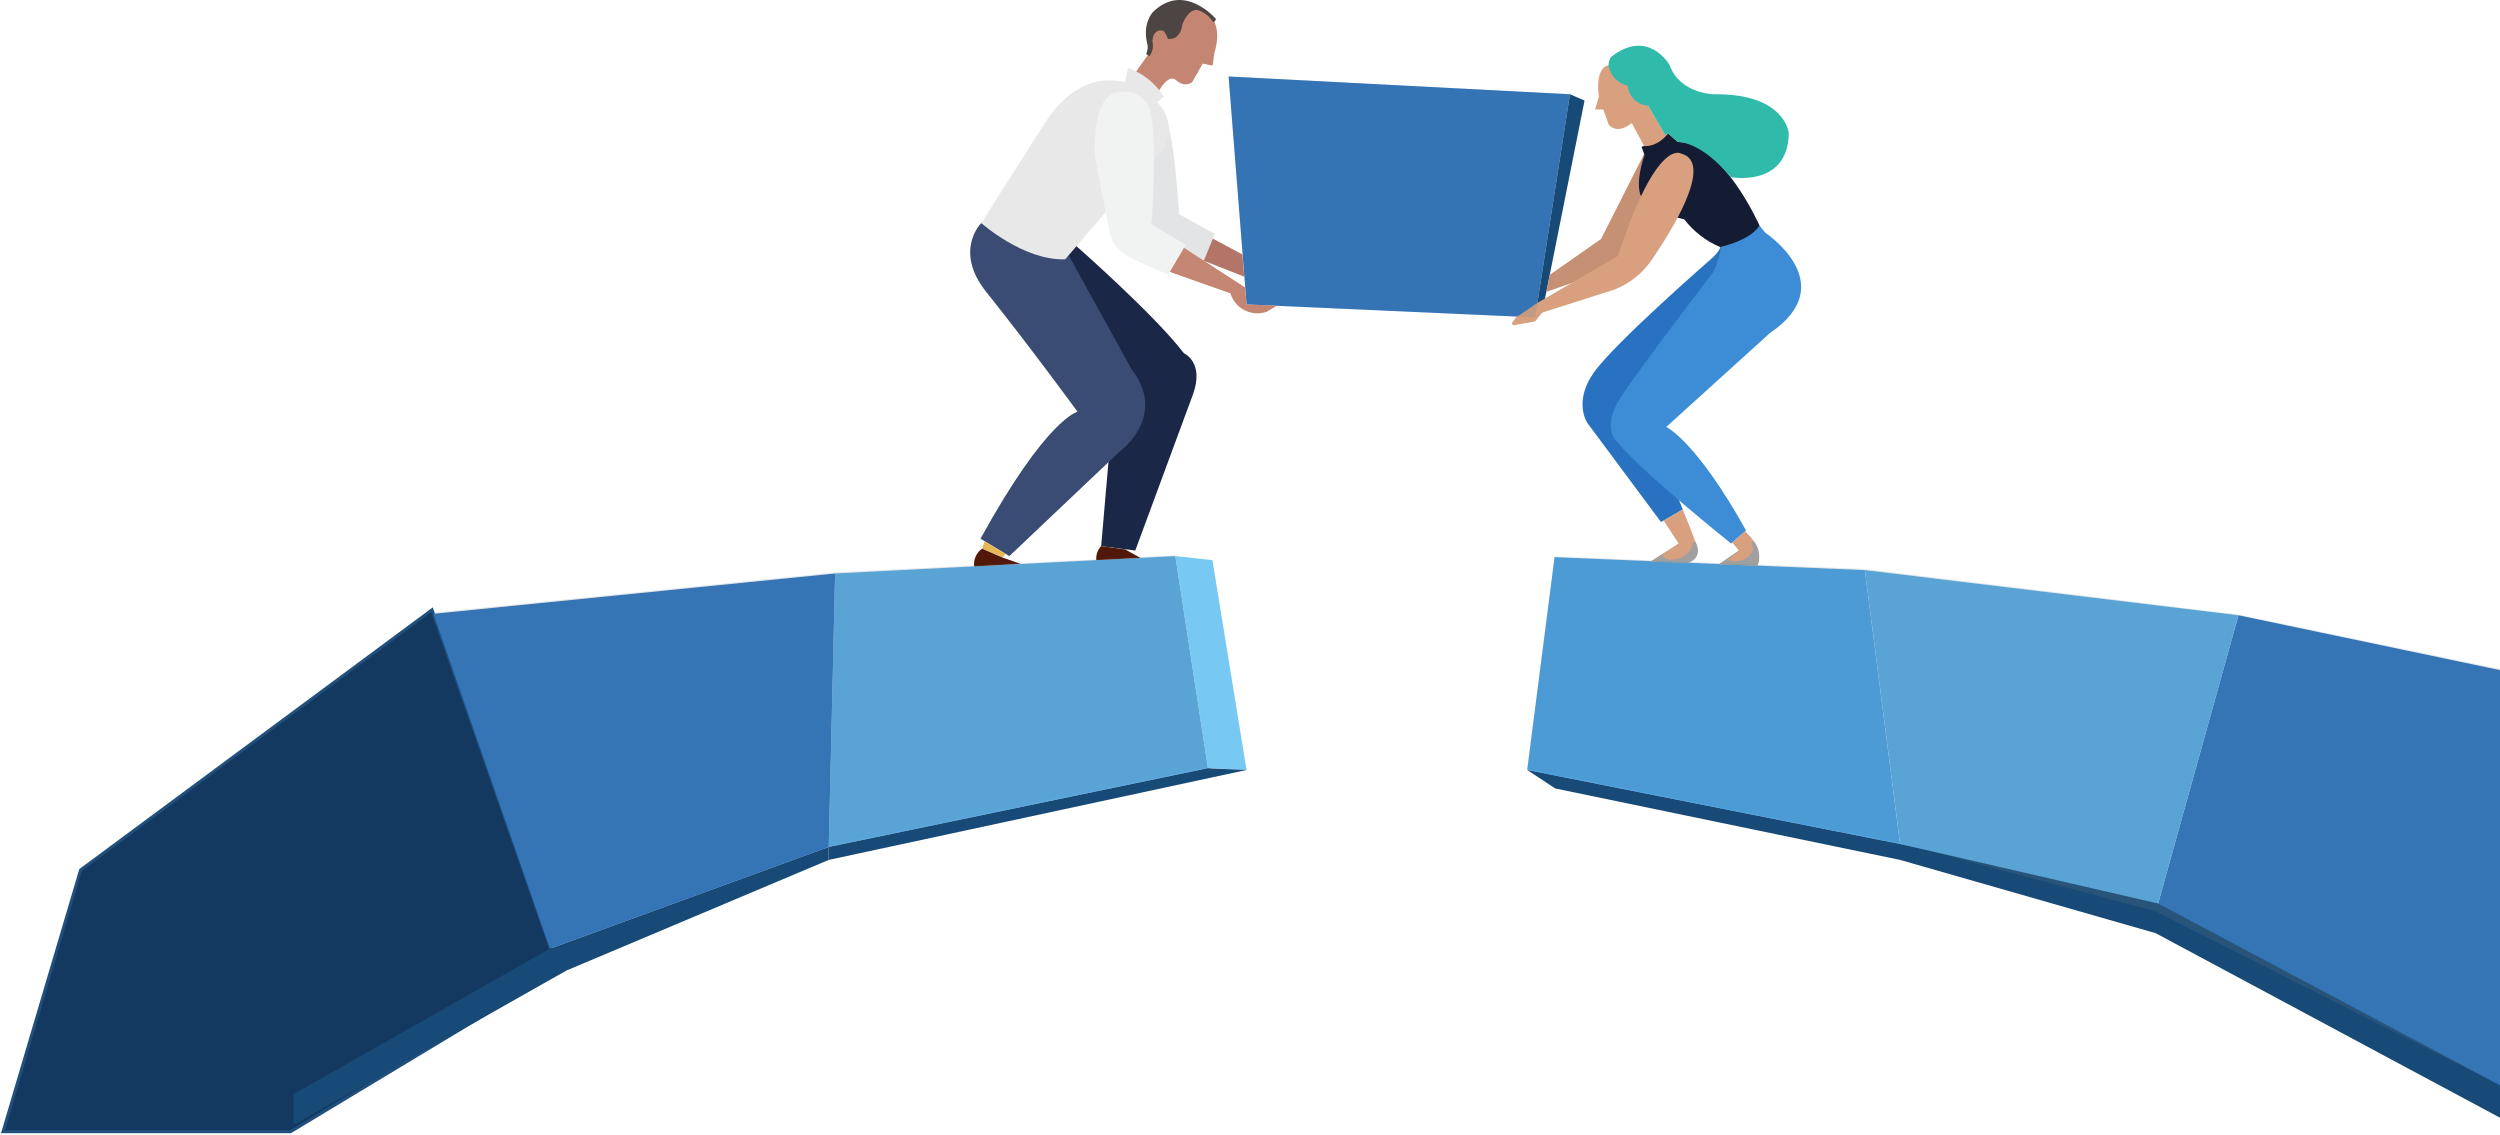 <svg width="824" height="374" viewBox="0 0 824 374" fill="none" xmlns="http://www.w3.org/2000/svg">
<path d="M26.57 286.742L1 373H95.759L184 319.799L142.386 201L26.57 286.742Z" fill="#143961" stroke="#214F7D"/>
<path d="M273.145 279.157L398.139 253.177L387.393 183.289L275.244 189.022L273.145 279.157Z" fill="#55ACE8"/>
<path d="M142.844 202.314L181.256 312.696L273.149 279.155L275.249 189.02L142.844 202.314Z" fill="#2872C1"/>
<path d="M398.14 253.177L410.862 253.787L399.622 184.631L387.395 183.289L398.14 253.177Z" fill="#78C8F4"/>
<path d="M273.145 283.424V279.155L398.139 253.176L399.497 253.298L410.86 253.786L273.145 283.424Z" fill="#184A77"/>
<path d="M96.769 360.632L181.252 312.698L273.145 279.156V283.425L186.686 319.894L96.769 370.755V360.632Z" fill="#184A77"/>
<path d="M512.384 183.652L503.367 253.785L626.262 278.178L614.652 187.921L512.384 183.652Z" fill="#46A3E8"/>
<path d="M737.796 202.805L710.5 300.746L832.036 361.974V222.564L737.796 202.805Z" fill="#2872C1"/>
<path d="M614.664 187.922L737.806 202.802L710.509 300.743L626.274 278.179L614.664 187.922Z" fill="#55ACE8"/>
<path d="M503.367 253.785L512.631 259.884L626.262 283.424L710.497 307.573L832.033 372.705V361.972L711.361 297.816L626.262 278.179L503.367 253.785Z" fill="#184A77"/>
<path d="M404.945 25.215L410.874 100.348L505.978 104.617L517.465 31.069L404.945 25.215Z" fill="#2872C1"/>
<path d="M383.316 36.069C383.316 36.069 386.651 39.484 388.627 70.587L400.361 77.051L396.409 86.93L379.858 75.709C379.858 75.709 366.642 56.56 370.1 39.484C370.403 37.722 371.3 36.113 372.645 34.918C373.99 33.722 375.705 33.011 377.511 32.898C378.682 32.841 379.845 33.108 380.871 33.668C381.896 34.228 382.743 35.06 383.316 36.069Z" fill="#E3E4E5"/>
<path d="M508.312 103.032L505.965 104.618L517.451 31.07L522.268 33.144L508.312 103.032Z" fill="#184A77"/>
<path d="M354.05 80.47C354.05 80.47 380.358 103.522 390.239 116.451C390.239 116.451 397.032 119.378 393.203 129.989L374.183 181.46L362.943 179.997L367.513 127.306C367.513 127.306 324.037 91.813 337.87 77.055L354.05 80.47Z" fill="#1A2747"/>
<path d="M323.418 73.516C323.418 73.516 314.155 82.663 325.148 96.324C339.475 114.253 355.161 135.72 355.161 135.72C355.161 135.72 345.033 137.793 323.171 177.555L332.682 183.288L369.241 148.649C369.241 148.649 384.927 137.183 372.947 121.693L351.95 83.639L323.418 73.516Z" fill="#3B4C74"/>
<path d="M376.405 29.24C376.405 29.24 358.742 18.019 344.291 40.705L323.418 73.515C323.418 73.515 337.375 85.956 351.085 85.468L377.393 54.853C377.393 54.853 394.931 43.876 377.64 30.216" fill="#E8E8E8"/>
<path d="M368.749 30.34C368.749 30.34 360.227 29.12 360.845 51.318L365.661 76.444C366.281 79.361 368.004 81.934 370.478 83.64C374.307 86.202 385.053 90.471 385.053 90.471L390.858 80.713L379.495 73.883C379.495 73.883 381.348 52.782 379.618 39C378.877 33.755 375.789 29.364 368.996 30.34H368.749Z" fill="#F1F2F2"/>
<path d="M374.184 23.995L378.754 17.531C378.754 17.531 376.036 -0.277 393.822 1.797C393.822 1.797 404.321 4.114 400.245 17.531L399.751 21.19C399.751 21.434 399.504 21.678 399.257 21.556L396.416 20.946L392.957 27.044C392.957 27.044 390.734 29.118 387.646 26.435C384.559 23.751 380.853 32.045 380.853 32.045L374.184 23.995Z" fill="#C48572"/>
<path d="M370.723 27.411L371.834 22.41C376.71 24.137 380.848 27.448 383.568 31.802L380.851 34.119C378.318 30.839 374.757 28.48 370.723 27.411Z" fill="#E8E8E8"/>
<path d="M378.87 18.507L379.24 17.898C379.857 16.869 380.117 15.67 379.981 14.482C379.487 13.019 380.352 9.116 383.563 10.213C384.156 10.987 384.615 11.853 384.922 12.775C384.922 12.775 388.998 13.751 389.739 7.896C389.739 7.896 391.838 2.407 395.05 3.383C397.049 4.121 398.743 5.494 399.867 7.286C400.117 7.23 400.34 7.09 400.498 6.89C400.655 6.69 400.738 6.442 400.731 6.188C400.731 6.188 390.233 -6.13 379.981 3.993C379.981 3.993 376.276 7.896 378.252 14.848C378.369 15.851 378.198 16.865 377.758 17.776L378.87 18.507Z" fill="#4D4544"/>
<path d="M385.551 89.615L405.56 96.69C405.91 97.873 406.499 98.975 407.292 99.928C408.085 100.881 409.064 101.666 410.172 102.235C411.279 102.805 412.492 103.148 413.737 103.243C414.982 103.338 416.234 103.183 417.417 102.788L420.999 100.715L410.871 100.349L410.377 94.738L390.244 81.688" fill="#C48572"/>
<path d="M399.742 78.637L409.499 83.881L410.117 91.2L396.777 85.955L399.742 78.637Z" fill="#B27567"/>
<path d="M324.533 178.41L323.668 180.85L330.461 183.655L331.449 182.557L324.533 178.41Z" fill="#E5B855"/>
<path d="M336.39 185.848L330.461 183.775L323.668 180.848C322.749 181.509 322.025 182.4 321.57 183.429C321.114 184.457 320.943 185.587 321.074 186.702L336.39 185.848Z" fill="#51180A"/>
<path d="M362.944 179.992C362.36 180.609 361.915 181.341 361.638 182.14C361.362 182.939 361.259 183.786 361.338 184.627L375.913 183.895L370.849 181.09L362.944 179.992Z" fill="#51180A"/>
<path d="M554.63 167.917L547.467 172.064L523.258 139.499C523.258 139.499 518.441 132.668 525.235 122.911C532.028 113.153 564.264 85.1 564.264 85.1C564.264 85.1 566.858 82.783 566.982 81.441C569.535 81.268 572.019 80.545 574.26 79.323C576.5 78.101 578.442 76.409 579.95 74.367C579.95 74.367 589.955 90.223 542.156 136.571L554.63 167.917Z" fill="#2872C1"/>
<path d="M579.949 74.367L581.802 76.685C581.802 76.685 607.369 93.516 583.408 109.738L549.195 140.718C549.195 140.718 558.952 145.109 575.503 174.87L570.562 179.139C570.562 179.139 541.29 155.721 533.385 146.085C533.385 146.085 527.333 141.572 534.126 131.083C540.92 120.593 564.757 89.613 564.757 89.613C564.757 89.613 567.598 83.271 566.981 81.441C566.981 81.441 574.762 79.49 579.949 74.367Z" fill="#3C8DD6"/>
<path d="M542.41 49.73L527.712 78.759L510.791 90.59L509.68 96.201L533.641 87.785L547.227 62.659L542.41 49.73Z" fill="#C69075"/>
<path d="M541.042 48.388L542.03 51.071C542.03 51.071 538.201 61.56 541.536 65.829C544.871 70.098 555.122 72.294 555.122 72.294C558.204 76.307 562.29 79.46 566.979 81.442C566.979 81.442 576.737 79.368 579.948 74.367C579.948 74.367 567.72 46.68 553.023 46.802L549.688 43.875C547.134 45.925 544.196 47.459 541.042 48.388Z" fill="#131C33"/>
<path d="M554.011 50.587C554.011 50.587 545.982 45.342 533.261 84.372L506.705 99.862L499.665 104.619L498.43 106.327C498.183 106.693 498.554 107.181 499.048 107.181L505.964 105.961L508.311 103.034L532.396 95.35C537.531 93.236 541.885 89.617 544.871 84.982C550.058 77.298 565.497 53.514 554.011 50.587Z" fill="#D9A07F"/>
<path d="M530.177 21.556C530.177 21.556 525.73 21.556 526.966 31.923L525.73 36.07H528.448L530.177 40.949C530.177 40.949 532.524 44.73 537.835 40.583L541.911 48.145C541.911 48.145 545.369 48.633 548.827 45.096C552.286 41.559 548.827 44.486 548.827 44.486L543.269 34.85C543.269 34.85 551.05 25.337 539.811 18.019C539.811 18.019 533.018 17.043 530.177 21.556Z" fill="#D9A07F"/>
<path d="M530.168 21.558C530.421 23.169 531.155 24.669 532.278 25.864C533.4 27.06 534.859 27.896 536.467 28.267C536.636 29.977 537.409 31.575 538.651 32.779C539.893 33.984 541.525 34.718 543.26 34.853L548.818 44.488L549.683 43.879L553.018 46.806C553.018 46.806 560.428 46.318 570.433 58.393C570.433 58.393 589.33 61.93 589.577 43.879C589.577 43.879 588.466 30.828 565.122 31.072C565.122 31.072 553.759 31.072 550.3 21.436C550.3 21.436 543.26 9.117 531.033 18.753C530.467 19.582 530.166 20.559 530.168 21.558Z" fill="#30BAAA"/>
<path d="M570.932 178.776L573.156 181.46L566.609 185.972L579.208 186.46C579.208 186.46 582.048 181.216 575.132 175.117L570.932 178.776Z" fill="#D9A07F"/>
<path d="M548.332 171.577L553.273 179.139L544.133 184.994L556.113 185.482C556.113 185.482 560.683 184.14 559.201 179.749C557.719 175.358 554.631 167.918 554.631 167.918L548.332 171.577Z" fill="#D9A07F"/>
<path d="M558.831 178.531L557.843 179.141C557.703 180.09 557.325 180.989 556.742 181.756C556.159 182.523 555.391 183.134 554.508 183.532C551.173 185.362 546.727 184.02 548.579 182.434C550.142 181.254 551.793 180.194 553.52 179.263H553.273L544.133 185.118L556.113 185.605C556.113 185.605 561.672 184.386 558.831 178.531Z" fill="#A0A0A0"/>
<path d="M573.156 181.456H573.526L569.697 184.262C569.697 184.262 569.45 185.115 572.414 184.993C573.676 184.943 574.89 184.505 575.887 183.739C576.883 182.974 577.613 181.92 577.972 180.725C577.972 180.725 576.614 179.017 577.972 178.285C579.257 179.825 579.918 181.781 579.825 183.774C579.833 184.703 579.622 185.622 579.208 186.457L566.609 185.969L573.156 181.456Z" fill="#A0A0A0"/>
<g style="mix-blend-mode:color" opacity="0.2">
<path d="M273.145 278.789L398.139 252.809L387.393 183.043L275.244 188.654L273.145 278.789Z" fill="#687F87"/>
<path d="M142.844 201.947L181.256 312.451L273.149 278.787L275.249 188.652L142.844 201.947Z" fill="#687F87"/>
<path d="M512.382 183.41L503.365 253.42L626.26 277.814L614.65 187.557L512.382 183.41Z" fill="#687F87"/>
<path d="M737.794 202.559L710.498 300.378L832.034 361.728V222.196L737.794 202.559Z" fill="#687F87"/>
<path d="M614.66 187.555L737.802 202.557L710.506 300.376L626.27 277.812L614.66 187.555Z" fill="#687F87"/>
</g>
<path opacity="0.2" d="M404.945 25.215L410.874 100.348L505.978 104.617L517.465 31.069L404.945 25.215Z" fill="#687F87"/>
</svg>
